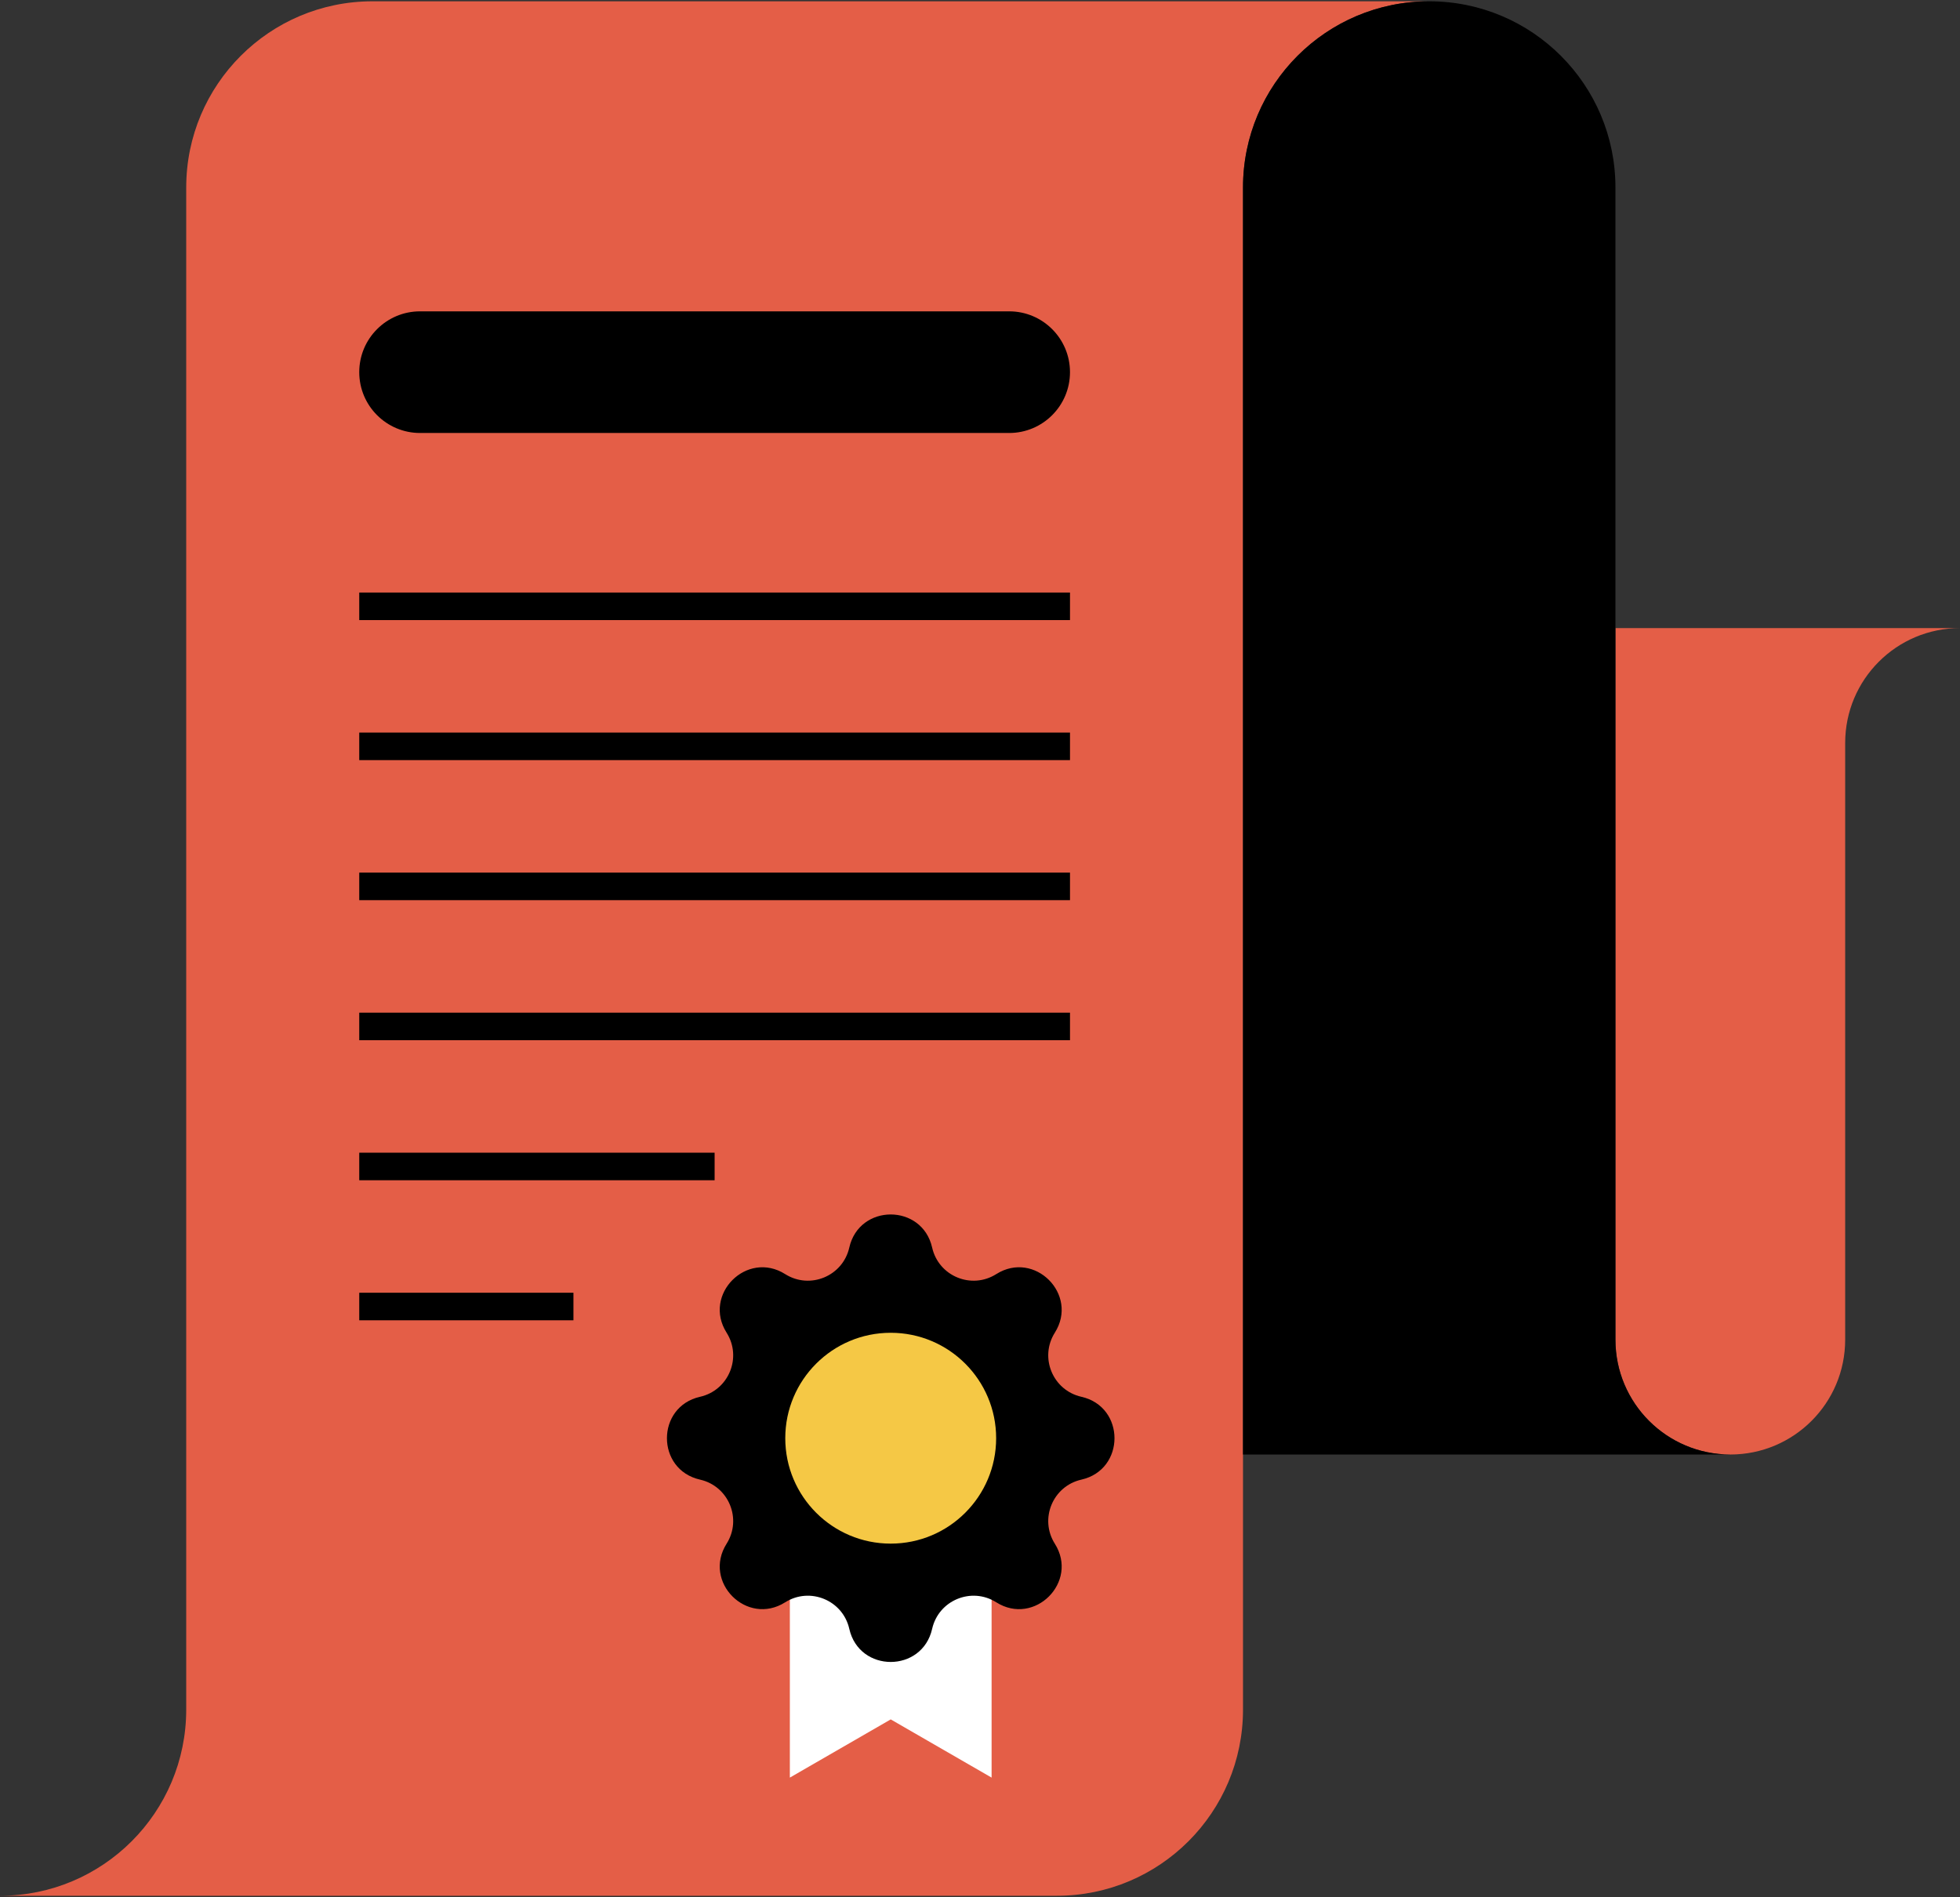 <svg width="438" height="424" viewBox="0 0 438 424" fill="none" xmlns="http://www.w3.org/2000/svg">
<rect x="0" y="0" width="438" height="424" fill="#333333" stroke="none"/>
<g clip-path="url(#clip0_1_2117)">
<path d="M319.388 0.291C296.398 0.291 277.774 18.916 277.774 41.906V382.096C277.774 405.085 259.149 423.71 236.159 423.71H0C22.989 423.71 41.614 405.085 41.614 382.096V41.906C41.614 18.916 60.249 0.291 83.228 0.291L319.388 0.291Z" fill="#E45E47"/>
<path d="M221.592 335.94H176.508V397.299L199.05 384.289L221.592 397.299V335.94Z" fill="white"/>
<path d="M208.305 278.834C209.748 285.228 217.087 288.268 222.63 284.768C231.182 279.368 241.122 289.308 235.722 297.86C232.222 303.403 235.262 310.741 241.656 312.185C251.522 314.414 251.522 328.472 241.656 330.7C235.262 332.144 232.222 339.483 235.722 345.025C241.122 353.578 231.182 363.518 222.63 358.117C217.087 354.617 209.748 357.657 208.305 364.051C206.076 373.917 192.018 373.917 189.79 364.051C188.346 357.657 181.007 354.617 175.465 358.117C166.912 363.518 156.972 353.578 162.373 345.025C165.873 339.483 162.833 332.145 156.439 330.7C146.573 328.472 146.573 314.414 156.439 312.185C162.833 310.741 165.873 303.403 162.373 297.86C156.972 289.308 166.912 279.368 175.465 284.768C181.007 288.268 188.345 285.228 189.79 278.834C192.018 268.968 206.076 268.968 208.305 278.834Z" fill="black"/>
<path d="M199.046 345.004C212.059 345.004 222.608 334.455 222.608 321.442C222.608 308.429 212.059 297.88 199.046 297.88C186.033 297.88 175.484 308.429 175.484 321.442C175.484 334.455 186.033 345.004 199.046 345.004Z" fill="#F5C845"/>
<path d="M438.003 140.384C423.826 140.384 412.341 151.868 412.341 166.055V299.415C412.341 313.602 400.857 325.087 386.671 325.087C372.484 325.087 361 313.602 361 299.426V140.384H438.003Z" fill="#E45E47"/>
<path d="M386.672 325.085H277.773V41.906C277.772 18.916 296.397 0.291 319.387 0.291C342.376 0.291 361.001 18.916 361.001 41.906V299.424C361.001 313.6 372.485 325.085 386.672 325.085Z" fill="black"/>
<path d="M80.281 83.18C80.281 75.671 86.368 69.585 93.876 69.585H225.515C233.024 69.585 239.11 75.672 239.11 83.18C239.11 90.688 233.023 96.774 225.515 96.774H93.876C86.367 96.775 80.281 90.688 80.281 83.18Z" fill="black"/>
<path d="M80.281 132.434H239.111V138.591H80.281V132.434Z" fill="black"/>
<path d="M80.281 163.733H239.111V169.89H80.281V163.733Z" fill="black"/>
<path d="M80.281 195.032H239.111V201.189H80.281V195.032Z" fill="black"/>
<path d="M80.281 226.332H239.111V232.489H80.281V226.332Z" fill="black"/>
<path d="M80.281 257.631H159.695V263.788H80.281V257.631Z" fill="black"/>
<path d="M80.281 288.931H128.147V295.088H80.281V288.931Z" fill="black"/>
</g>
<defs>
<clipPath id="clip0_1_2117">
<rect width="438" height="424" fill="white"/>
</clipPath>
</defs>
</svg>
